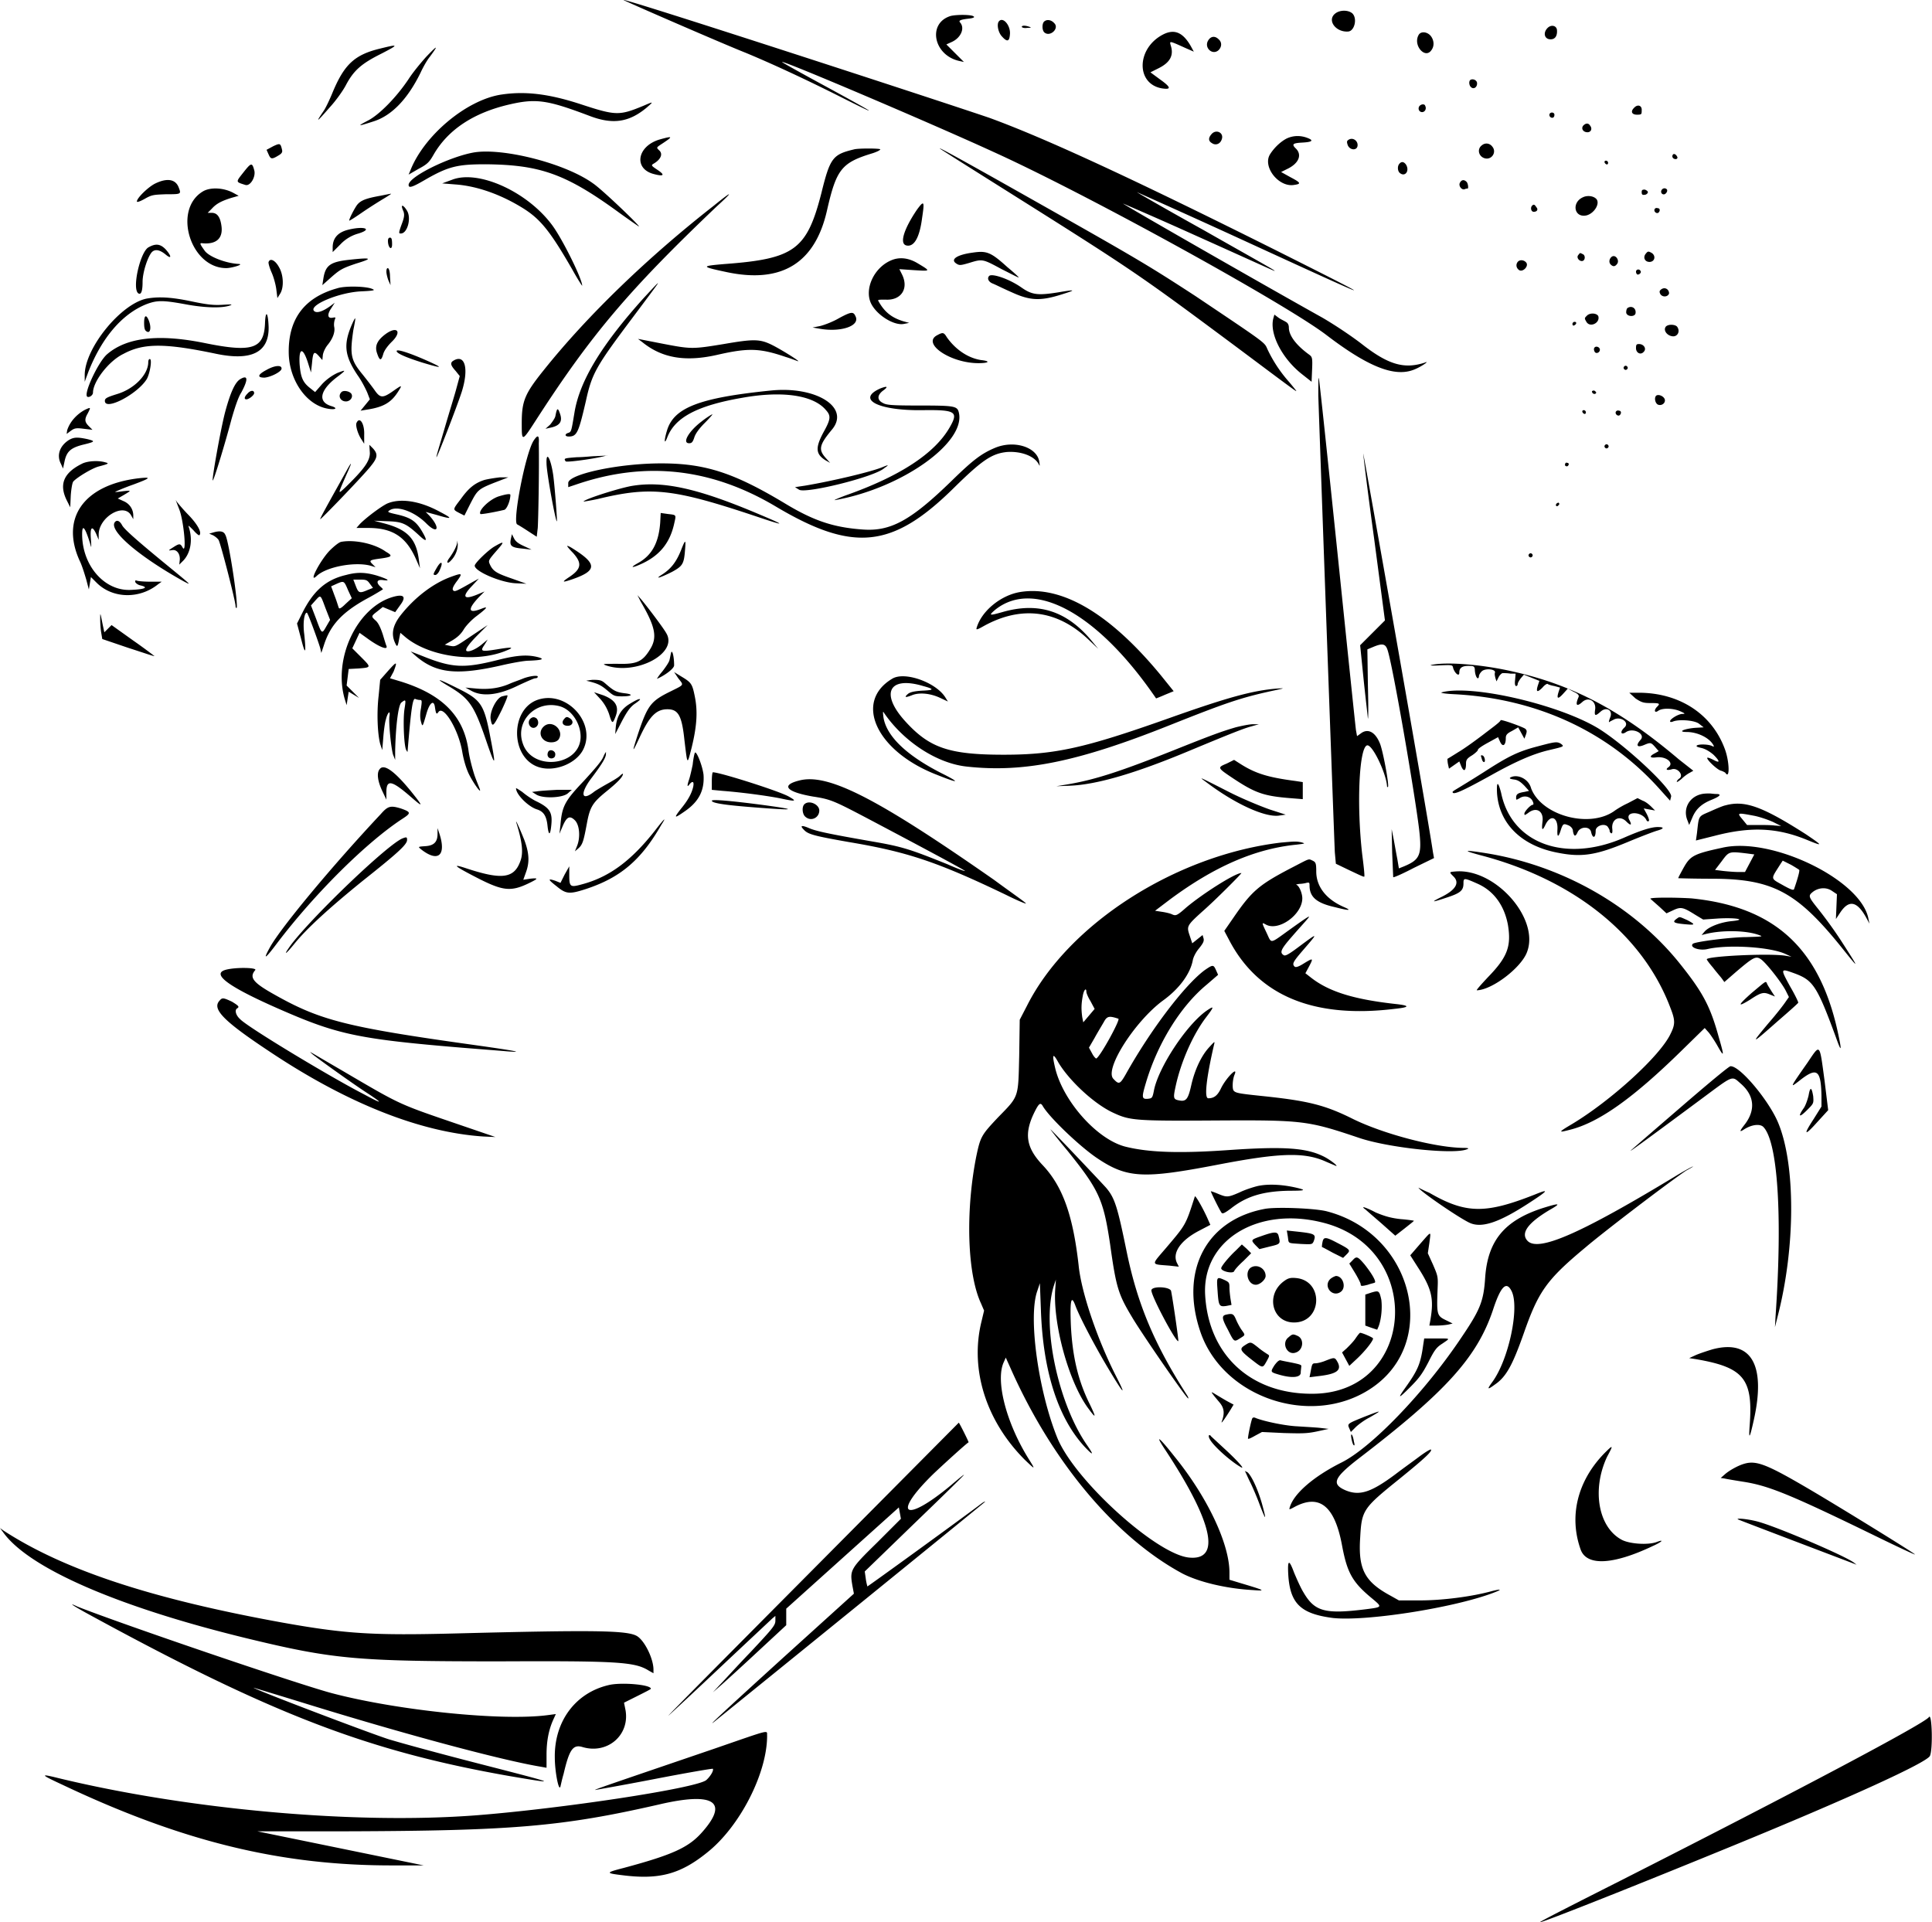 <svg xmlns="http://www.w3.org/2000/svg" viewBox="0 0 374 372.1"><path d="M120.7 0c.2.2 19.3 8.5 23.6 10.2 4.6 1.9 11.4 5 19.1 8.9 2.6 1.3 4.8 2.4 4.8 2.3s-3.8-2.2-8.4-4.7c-4.6-2.5-8.4-4.6-8.4-4.7 0-.4 28.7 11.8 40.9 17.4 17.9 8.1 56.2 29.2 64.4 35.4 8.1 6.2 13.2 8.2 16.9 6.8 1.4-.5 3.4-1.9 2.2-1.4-4 1.3-7.1.4-12.3-3.7-2.1-1.6-5.1-3.6-7.5-5-11.3-6.3-38.7-22-38.6-22.1 0 0 6.1 2.6 13.4 5.9 16.7 7.5 16.3 7.4 15.8 7-.2-.2-6.3-3.6-13.5-7.7-7.2-4-13.1-7.4-13-7.4 0 0 9 4 19.9 9 28.1 12.9 28.2 12.9 7.1 2.3-28.2-14.1-44.9-21.8-55.6-25.7-11.8-4-71.4-23.4-70.8-22.8m137.8 2.6c-1.7 1.3.1 3.7 2.5 3.5 1.2-.1 1.8-2.5.8-3.5-.8-.7-2.4-.7-3.3 0m-74.5.5c-4.5 1.4-3.3 7.6 1.7 8.7l.9.2-1.7-1.7-1.7-1.7 1.1-.5c1.7-.8 2.5-2.6 1.6-3.7-.4-.4-.1-.6 1.7-.8.9-.1 1.1-.3.9-.4-.3-.4-3.4-.4-4.5-.1m9.4 1c-.5.5-.2 2.2.6 3 1 1.1 1.4.9 1.5-.4.2-1.7-1.3-3.5-2.1-2.6m8.7.1c-.4.4-.4 1.7.1 2.1 1.1.9 2.9-.8 1.9-1.8-.6-.7-1.5-.8-2-.3m-4.3 1c0 .1.4.3 1 .2.8 0 .9-.1.5-.2-.8-.3-1.5-.3-1.5 0m101.7.3c-.8.9-.5 2 .5 2.1 1 .1 1.5-.6 1.4-1.8-.1-.9-1.2-1.1-1.9-.3m-74.2 1.1c-5.3 2.6-5.5 9.6-.4 10.5 1.9.3 1.8-.2-.3-1.7l-1.9-1.4 1.6-.8c2.2-1.1 3-2.5 2.3-4.5-.2-.8-.2-.8 2.9.6l1.6.7-.6-1.1c-1.5-2.6-3.1-3.3-5.2-2.3m49.3.2c-1.1 2 1.3 4.7 2.5 2.9.6-.8.5-1.9-.1-2.7-.7-.9-2-1-2.4-.2m-40.7 1c-.9 1.4.8 3 2 1.9.6-.6.7-1.5 0-2.1-.7-.7-1.5-.6-2 .2M73.6 9.4c-5 1.2-7 3.1-9.3 8.7-.5 1.2-1.2 2.7-1.6 3.3-1.7 2.5-1.5 2.4 1.2-.7 1.2-1.3 2.6-3.3 3.1-4.3 1.5-2.8 3-4.1 6.8-6 3.5-1.8 3.4-1.9-.2-1m8.9 1.6c-.9 1-2.5 2.9-3.4 4.3-2.4 3.6-5.7 6.9-7.8 8-2.3 1.2-2.1 1.2 1 .2 3.5-1.1 6.6-4.3 9.1-9.4.5-1.1 1.3-2.5 1.8-3.1 1.7-2.3 1.6-2.4-.7 0m202.1 4.5c-.3.3-.2 1.1.2 1.4.6.5 1.3-.2 1.1-1-.2-.5-.9-.7-1.3-.4M97.1 18.3c-6.8 1-15.1 8-17.7 14.8l-.3.7 1.9-1.1c1.7-.9 2.1-1.3 2.9-2.7 2.8-4.9 7.8-8.2 14.8-9.8 5.2-1.2 7.4-.8 15.6 2.3 4.3 1.6 7.4 1.2 10.8-1.6 1.5-1.3 1.5-1.3-.6-.4-4.6 1.9-5.3 1.9-12-.3-6.1-2-10.7-2.6-15.4-1.9m177.7 2.2c-.4.5-.1 1.2.5 1.2.5 0 .9-.6.6-1.2-.1-.4-.7-.4-1.1 0m41.5.4c-.7.7-.4 1.3.6 1.3.9 0 .9-.1.9-.8.1-1-.8-1.3-1.5-.5M300 22c-.2.4.1.8.5.8.2 0 .4-.2.4-.5.1-.5-.6-.7-.9-.3m6.5 2.3c-.5.6 0 1.3.8 1.3.7 0 1-.7.5-1.3-.3-.5-.8-.5-1.3 0m-72 1.7c-.6.7-.6 1.3.1 1.7.7.5 1.6.2 1.9-.7.5-1.3-1.1-2.1-2-1m14.6.8c-1 .5-2.3 1.6-3.2 3-1.6 2.4 1.6 6.5 4.6 6 1.4-.2 1.4-.4-.7-1.5l-1.8-1 1.2-.6c2.3-1.1 2.9-2.8 1.6-4-.8-.8-.5-1 1.3-1.1 1.9-.1 2.3-.4 1-.9-1.3-.5-2.7-.5-4 .1m-121.4.2c-4.4 1.3-5.1 5.7-1.1 6.7 1.9.5 2.2.2.7-.8-1.2-.8-1.3-.9-.8-1.2 1.4-.8 1.9-1.9 1.1-2.6-.6-.6-.6-.5.9-1.5 1.8-1.2 1.7-1.3-.8-.6m133.3.1c-.3.2-.3.4-.1 1 .4 1 1.8 1.1 1.9.1.1-1-1-1.7-1.8-1.1M52.9 28.3l-1.3.7.4.9c.4.9.6 1 1.9.2.7-.4.8-.7.7-1.1-.3-1.3-.4-1.3-1.7-.7m234-.2c-1 .7-.7 2.1.4 2.5 1.4.5 2.5-1.1 1.6-2.2-.5-.7-1.4-.8-2-.3m-121.5.8c-4.2 1-4.7 1.6-6.4 8.5-2.8 10.9-5.2 12.7-18.6 13.7-4.8.4-4.8.5.4 1.6 10.6 2.2 17-1.8 19.3-12 1.8-7.9 2.8-9.2 8.7-11 1-.3 1.7-.7 1.6-.8-.2-.2-4.2-.2-5 0m16.6-.1c.1.1 5.8 3.7 12.8 8.1 24.8 15.6 25.5 16.1 44.2 30 6.3 4.7 11.6 8.7 11.9 8.8.2.1-.4-.6-1.3-1.7a26.5 26.5 0 0 1-4.2-6.3c-.7-1.5.3-.8-14-10.4-10-6.5-11.4-7.3-38-22.3-9.8-5.5-11.9-6.6-11.4-6.2m-90.2.7c-4.7.8-12.7 4.7-12.7 6.3 0 .7.8.4 3.2-1 4.5-2.6 6.3-3 11.7-3 10.5.1 15.5 1.8 25.9 9.4 1.8 1.3 3.4 2.4 3.7 2.6 1 .6-7-7.1-8.8-8.3-5.4-3.9-17.4-6.9-23-6m232 .5c-.2.4.1.8.6.8.2 0 .4-.2.3-.4-.2-.5-.7-.8-.9-.4m-13.2 1.4c.2.5.7.6.7.1 0-.2-.2-.4-.4-.4s-.3.1-.3.3m-39.7.3c-.4.4-.4 1.4.1 1.8 1 .8 1.9-.4 1.2-1.6-.4-.6-.9-.7-1.3-.2M47.1 33.4c-1.5 1.9-1.5 1.8.4 2.4 1 .3 2.1-1.7 1.7-2.9-.4-1.5-.6-1.4-2.1.5m40.4 1.4l-1.9.7 2.5.2c4.3.3 9 2 13.3 4.7 3.3 2.1 5.2 4.5 9.4 11.8 1 1.8 1.9 3.2 1.9 3.1 0-1.3-3.8-9-5.8-11.7-4.8-6.5-14.3-10.8-19.4-8.8m-57.4.7c-1.3.6-3.6 2.8-3.6 3.5 0 .2.6 0 1.5-.5 1.4-.8 1.7-.8 4.1-.9 3 0 3 0 2.5-1.3-.6-1.6-2.2-1.9-4.5-.8m252.5-.1c-.3.6.4 1.5 1 1.2.2-.1.4-.1.5-.1.2 0 .1-1-.2-1.3-.5-.5-1-.4-1.3.2M39.2 37.1c-5.8 3.6-2.3 14.8 4.6 14.8 1 0 3.4-.7 2.5-.8-2.5-.1-5.9-1.4-6.7-2.6-1-1.4-1-1.5-.3-1.4 2.5.2 3.8-.9 3.6-3.1-.2-1.9-.8-2.8-1.9-2.8h-.8l.8-.8c.9-1 1.9-1.5 3.8-2.1l1.4-.4-1.1-.6c-1.9-1-4.5-1.1-5.9-.2m282.4-.2c-.2.6.5 1 .9.5.2-.2.3-.5.2-.7-.3-.4-.9-.3-1.1.2m-3.8.3c0 .4.1.6.6.5.3 0 .6-.3.6-.5s-.3-.4-.6-.5c-.5 0-.6.1-.6.5m-244.2.7c-2.8.5-3.8.9-4.5 1.8-.5.7-1.5 2.6-1.5 3 0 .1 1.1-.6 2.4-1.5 1.3-.9 3.2-2.1 4.2-2.7 1-.6 1.6-1 1.5-1-.1 0-1.1.2-2.1.4m64.6 1.9c-12.8 10-24.5 21.3-32.9 31.8-3.7 4.6-4.3 6-4.3 10.3 0 3.7 0 3.7 2.9-.8 10.6-16.4 17.9-25 34.8-41.1 3.4-3.1 3.2-3.2-.5-.2m168.2-1.6c-2.2 1-1.7 4 .7 3.5 1.6-.4 2.8-2.5 1.8-3.3-.6-.5-1.7-.6-2.5-.2m-128.9 2.4c-2.5 3.7-3.4 6.5-2.1 6.9 1.5.4 2.6-1.4 3.1-5.3.5-3.3.4-3.5-1-1.6m119.1-.8c-.4.4-.2 1.2.3 1.2.7 0 .9-.5.5-.9-.3-.5-.5-.6-.8-.3M77.8 40c0 .1.1.5.3.9.2.6.2 1.1-.3 2.4-.7 1.9-.6 1.9-.2 1.9 1.2 0 2-2.7 1.3-4.2-.4-.8-1.1-1.5-1.1-1m242.5.5c-.2.4.3.9.7.7.4-.3.4-.9-.1-.9-.3-.1-.5 0-.6.2m-253 4c-1.9.5-2.9 1.6-2.9 3.4v.9l1.5-1.5a7.5 7.5 0 0 1 3.5-2.1c2.9-.9 1-1.5-2.1-.7m7.8 2.1c0 1.4.8 2 .8.7 0-1-.1-1.3-.4-1.3-.3 0-.4.3-.4.6m-46.4 1.3c-1.6 1-3.2 8.1-1.9 8.9.5.3.8-.4.8-2.2 0-1.9 1-4.9 1.8-5.8.6-.6 1.5-.5 2.7.5 1.2 1 1.1.2-.1-1.1-1-1-1.9-1.1-3.3-.3m159.6 1c-3 .4-4.4 1.3-3.2 2.1.6.4.8.4 2.5-.1 2.6-.8 2.6-.8 6.3 1.2 1.8.9 3.3 1.7 3.3 1.6s-1-1-2.2-2c-3.2-2.9-4-3.2-6.7-2.8m130.3.2c-.6.7-.2 1.6.7 1.6 1 0 1.3-1.1.5-1.7-.7-.4-.8-.4-1.2.1m-13.1.3c-.4.5.3 1.3.9 1.1.5-.2.5-1.1 0-1.3-.6-.3-.5-.3-.9.2m6.5.3c-.5.4-.6 1.1-.2 1.5.5.5.9.4 1.3-.2.4-.7-.4-1.8-1.1-1.3m-244.5.6c-3.6.4-4.5 1.1-4.9 3.6l-.2 1.3 1.8-1.6c1.6-1.4 2.1-1.7 4.8-2.6 3.3-1 3-1.2-1.5-.7m105 .1c-3.3 1.4-5.2 5.5-3.9 8.3 1.1 2.3 4.5 4.4 6.4 4l1-.2-1.1-.3c-2.3-.7-3.7-1.8-4.9-4-.1-.2.4-.2 1.4-.2 3 .2 4.6-2.1 3.2-4.9l-.5-1 2.9.2c3.2.2 3.2.2.7-1.3-1.8-1.1-3.6-1.3-5.2-.6M52 50.7c-.1.2.2 1.2.6 2.1.4.9.8 2.4.9 3.3l.2 1.6.5-.8c.8-1.2.7-3.7-.2-5.2-.7-1.3-1.7-1.8-2-1m241.8 0c-.4.5-.3 1.2.3 1.6.7.4 1.8-.7 1.4-1.4-.4-.6-1.3-.7-1.7-.2m-219 1.9c0 .4.2 1.2.4 1.7l.4.9-.1-1.6c0-1-.2-1.6-.4-1.7-.2 0-.3.2-.3.7m241.9 0c0 .2.1.4.2.5.3.2.9-.3.7-.6-.2-.5-.9-.4-.9.1m-125.2.8c-.5.5-.1 1.2.7 1.5.5.2 2.1 1 3.7 1.7 3.5 1.6 5.5 1.7 9.6.4 2.9-.9 2.8-1-.7-.4-3.8.6-5 .5-7-.9-2.4-1.7-5.7-2.8-6.3-2.3m-66.9 4.3c-8.1 9-12.4 16-13.4 22.2-.6 3.6-.6 3.7-1.2 3.9-.7.2-.7.7.1.7 1.6 0 1.9-.8 3.3-6.8 1.2-5.5 2-6.8 9.2-16.4 5.9-7.9 6-7.9 2-3.6m-59.3-1.9c-6.5 1.8-9.6 6.1-9.4 12.8.2 5.2 3.5 9.8 7.5 10.5 1.6.3 2.1-.1.7-.5-2.6-.8-2.2-3 1-5.5 2-1.5 2-1.6.2-.9a10 10 0 0 0-2.9 2.1L61 75.9l-1-.8c-1.4-1.1-1.8-2.1-2-4.6-.2-3.4.7-3.3 1.7 0l.5 1.6.2-1.8c.2-2.2.4-2.4 1.3-1.4l.7.8.1-1c.1-.6.5-1.4.9-1.9 1-1.2 1.5-2.5 1.3-3.5-.1-.5 0-1.1.1-1.4.2-.5.2-.5-.4-.4-1 .2-1.1-.6-.3-1.8l.7-1.1-.8.6c-1.5 1.1-2.7 1.5-3.2 1-1.1-1.1 4.8-3.6 9.1-3.8 2.2-.1 2.8-.2 2.3-.4-1-.6-5.4-.7-6.9-.2m256.3.2c-.4.3-.4.5-.2.9.4.7 1.5.6 1.7-.1 0-.8-.8-1.3-1.5-.8M28.4 57.8c-5 1-12 9.6-12 14.8v1.3l.7-1.9c2.6-6.6 6.5-11.2 11.2-13.1 2.1-.8 3.2-.8 7.6 0 3.7.7 7.2.8 8.7.2.5-.2.1-.2-1.5-.1-1.7.1-2.9 0-6.2-.7-3.9-.8-6.2-.9-8.5-.5m286.7 1.8c-.2.1-.3.5-.3.9.1.8 1.6.9 1.8.2.2-1-.7-1.6-1.5-1.1m-263.8 3c-.2 4.9-2.4 5.7-11.7 3.8-8.9-1.8-15.1-1.1-18.9 2.2-1.7 1.5-4.6 7.7-3.8 8.2.4.2 1.1-.3 1.1-.8 0-2.1 3-6.1 5.9-7.5 3.9-2.1 8-2.1 18 0 6.8 1.4 10.2-.3 10.1-5.2-.1-2.9-.6-3.4-.7-.7m111.1-1c-1.2.7-2.8 1.3-3.6 1.5l-1.5.3 1.2.2c4.2.8 8.1-.5 7.1-2.4-.4-.9-.8-.9-3.2.4m144.8-.5c-.5.5-.5.5-.1 1.2.7 1.2 2.7.2 2.3-1.1-.3-.6-1.6-.7-2.2-.1m-60.7.5c-.8 3 1.7 7.8 5.5 10.8l1.9 1.5.1-2.4c.1-2.2 0-2.4-.5-2.8-2.5-1.8-4-3.7-4-5.3 0-.5-.2-.9-.6-1.1-.3-.2-1-.5-1.4-.8l-.8-.6-.2.7m-218.6.9c0 .9.1 1.4.4 1.6.9.7 1.1-1 .3-2.5-.4-.7-.7-.4-.7.9m40.5-.3c-2 4.3-1.8 6.5.8 10.4.8 1.1 1.6 2.7 1.9 3.4l.5 1.3-.9 1.1-.9 1.1 1.2-.2c3.3-.5 4.8-1.4 6.2-3.7.7-1.1.6-1.1-1.1.1-2 1.4-2.5 1.4-3.6-.2-.5-.7-1.5-2-2.3-3-2.3-2.8-2.5-3.8-1.8-8.6.5-2.5.5-2.7 0-1.7m236 .5c0 .2.1.4.3.3.5-.2.6-.7.1-.7-.2 0-.4.2-.4.4m18.1.5c-.6.7.2 1.8 1.3 1.9.9.1 1.5-.9.9-1.8-.3-.5-1.7-.6-2.2-.1M74.6 64.7C73 65.9 72.5 67 73 68.4c.5 1.5.8 1.5 1.2.1.2-.7.9-1.6 1.6-2.3 2.1-2 1.1-3.2-1.2-1.5m106.8.2c-3 1.6 2.6 5.4 8 5.4 2.1 0 2.4-.4.5-.6-2.5-.4-4.9-2-6.6-4.4-.6-1-.8-1-1.9-.4m-57.1 1.3c3.8 3.1 8.3 3.9 14.5 2.5 6.1-1.4 8.3-1.3 13.3.4 1 .3 2 .7 2.3.8.9.3-3.1-2.2-4.9-3.1-2.4-1.2-3.6-1.2-9.4-.2-6.1 1-6.3 1-12-.1l-4.6-.9.8.6m192.4 1.2c0 .9.9 1.4 1.5.7.6-.6 0-1.5-.9-1.5-.5 0-.6.1-.6.8m-8.1 0c-.1.2 0 .5.1.7.3.5 1.1.1 1-.5-.1-.5-.9-.7-1.1-.2m-231.8.5c-.2.4 1.5 1.2 5 2.3 4 1.2 4.2 1.1.6-.5-3.2-1.4-5.4-2.1-5.6-1.8m-48.1 2.2c0 2.4-2.7 5.2-6.1 6.2-1.9.6-2.3.8-2.3 1.3 0 2 6.3-1.3 8.1-4.2.6-1 1.1-3.9.6-3.9-.2 0-.3.3-.3.6m59.1-.3c-.7.4-.6.9.4 2l.8 1-.6 2.2c-.3 1.2-1.4 4.7-2.3 7.8-.9 3.1-1.7 5.6-1.6 5.7.1.1 3.9-9.6 4.9-12.7 1.4-4.5.6-7.3-1.6-6m-36.2 1.8c-1.7.9-1.9 1.5-.4 1.5 1.2-.1 3.2-1.1 3.3-1.7.1-.8-1.3-.7-2.9.2m262.7-.4c0 .2.2.4.4.4s.4-.2.4-.4-.2-.4-.4-.4-.4.2-.4.4M46.5 73.4c-1 .6-1.9 2.6-2.9 6.3-.9 3.4-2.7 13.6-2.4 13.3.3-.3 2.5-7.6 3.6-11.8.6-2.1 1.3-4.3 1.9-5.2 1.4-2.6 1.3-3.5-.2-2.6m208.7 3.2c.7 20.3 3.1 86.6 3.2 88.4l.2 2.2 2.7 1.3c1.5.7 2.7 1.3 2.8 1.2.1-.1-.1-2-.4-4.3-1.1-9.6-.6-20.5.9-21.1 1-.4 3.7 5.3 3.9 7.8 0 .3.1.3.2.2.2-.5-.9-6.5-1.5-8.2-.9-2.4-2.4-3.2-3.8-2.1l-.7.5-.2-1.1c-.1-.6-1.7-16.1-3.6-34.5-1.9-18.3-3.5-33.5-3.6-33.7-.1-.2-.1 1.3-.1 3.4m-84.8-1.4c-4.7 2.1-.4 4.3 8.1 4.2 6.6-.1 7.1.3 5.3 3.4-2.9 5-9.6 9.4-20.1 13.1-1.6.6-2.5 1-2 .9 12.9-2.3 25.4-11.2 23.9-17-.3-1.2-.9-1.3-7.6-1.3-5.5 0-6.4-.1-7.1-.5-1.2-.6-1.1-1.6.2-2.5.9-.7.6-.8-.7-.3m-21.2.4c-13.8 1.4-18.8 3.3-20.1 7.8-.6 2-.5 2.8.1 1.2 1.5-3.8 5.8-6.1 14.5-7.6 7.8-1.4 13.8-.5 16.2 2.4 1 1.1.9 1.8-.5 4.3-1.6 3-1.5 4.2.4 5.4l.9.5-.9-1c-1.4-1.6-1.2-2.5 1.3-5.5 3.5-4.3-3.2-8.4-11.9-7.5m-101.3.6c-.6.6-.7 1.1-.2 1.1.5 0 1.5-.8 1.5-1.2 0-.6-.7-.6-1.3.1m18.2-.3c-.8.8-.1 1.9 1 1.8.8-.1 1.3-.9.9-1.5-.4-.5-1.5-.7-1.9-.3m242.1 0c.1.4.7.5.8.1 0-.1-.2-.3-.4-.4-.3 0-.5.1-.4.3m12.4.7c-.4.4-.2 1.4.3 1.7.6.3 1.4-.1 1.4-.8 0-.7-1.2-1.3-1.7-.9M16.5 79.3c-1.7.9-3 2.4-3.5 4l-.1.7.8-.6c.7-.5 1-.6 2.5-.4l1.7.2-.7-.7c-.8-.8-.9-1.3-.2-2.5.6-1.2.6-1.2-.5-.7m91.3.1c-.1.2-.2.7-.3 1.2-.1.4-.6 1.1-1 1.6l-.9.8.9-.2c2-.4 2.5-1.3 1.8-3-.2-.6-.4-.7-.5-.4m198.5.3c.2.5.7.6.7.1 0-.2-.2-.4-.4-.4s-.3.1-.3.3m6.5 0c-.2.4.3.9.7.7.4-.3.4-.9-.1-.9-.2-.1-.5 0-.6.2m-177 1.9c-2.5 1.9-3.8 4.2-2.4 4.2.5 0 .7-.2 1-1.1.2-.7.9-1.7 2-2.8.9-.9 1.6-1.7 1.5-1.7s-1.1.6-2.1 1.4m-66.8.3c-.2.5.3 2.2 1 3.2l.5.8v-1.7c.1-2.2-.9-3.7-1.5-2.3m34.3 3.4c-1.6 2.5-4.1 15.6-3.2 16.2.2.1 1.2.7 2.1 1.3l1.7 1.1.2-1.7c.1-1.4.3-11 .2-16.4.1-1.6-.2-1.7-1-.5m-90-.1c-1.7 1.1-2.4 2.9-1.5 4.6l.4.9.3-1.4c.4-1.9 1.2-2.6 3.5-3.2 2.5-.6 2.5-.7.9-1.1-1.9-.4-2.6-.4-3.6.2m179.3 1.5c-2.6 1.1-4.2 2.3-8.3 6.3-8 7.8-11.9 9.9-17.3 9.5-5.5-.4-9.3-1.6-14.8-4.9-10.1-6.1-15.7-7.9-24.2-7.9-8.3 0-18 2.1-18 3.8v.8l1.5-.5c13.4-4.6 26.1-3.2 38.6 4.2 15.1 9 22.7 8.2 34.7-3.7 5.3-5.2 7.2-6.5 10.1-6.8 2.8-.2 5.4.8 6.2 2.4.2.4.2.3.1-.4-.3-2.9-4.8-4.4-8.6-2.8m118-.3c0 .2.2.4.4.4s.4-.2.4-.4-.2-.4-.4-.4-.4.2-.4.4m-239 1.3c0 1.6-1.2 3.2-4.8 6.7-1.5 1.4-1.4 1.3.3-2.6 1.1-2.4 1.1-2.7 0-.7-3.8 6.8-5.2 9.3-5.1 9.4.1.1 8.5-8.6 9.8-10.3 1.3-1.6 1.4-2.3.4-3.4l-.7-.7.1 1.6m192.3.1c0 .3.9 7.7 2.1 16.4l2.1 15.9-2.4 2.4-2.4 2.4.7 6.9c.4 3.8.8 7.1.8 7.3.1.2.1-2.7 0-6.5l-.1-6.9 1.2-.5c1.7-.7 2.3-.6 2.7.6 1 2.9 5.2 27.3 6.1 34.6.6 5.1.2 6-2.9 7.3l-1 .4-.3-1.8c-.2-1-.5-2.7-.7-3.8l-.4-2 .1 4.6.2 4.7c.1.1 1.9-.7 4-1.8l3.9-1.9-.2-1.1c-1.4-9.4-13.5-77.6-13.5-77.2m-148.7.5c-.6 0-2.2.2-3.5.2-2.5.2-2.6.2-2.2.8.2.3 7.6-.8 8-1.2.1.1-.2.1-2.3.2m-9.4 1.4c0 1.8 1.8 11.5 2 11.2.1-.1-.4-6.6-.7-8.9-.5-3.4-1.4-4.8-1.3-2.3m-90 .1c-3.6 1.8-4.4 4.1-2.8 7.2l.6 1.2.1-2.3c.1-1.3.3-2.5.5-2.7.7-.8 3.7-2.6 4.9-2.9 1.9-.5 2.1-.6 1.3-.8-1.3-.4-3.5-.3-4.6.3m287.2 0c-.2.3.2.6.5.4.3-.3.2-.6-.1-.6-.2-.1-.4 0-.4.2m-132.1.6c-2.1.9-9.7 2.7-15 3.6l-2 .3.8.5c1.3.8 14.7-2.5 16.5-4.2.9-.6.9-.7-.3-.2M26.7 92.6c-10.5 1.3-15 7.7-11.3 15.9.5 1 1 2.7 1.3 3.7l.5 1.9.2-1.2.2-1.2 1.1 1.1c3.1 3.1 8.3 3.2 11.9.3l.7-.5h-2.2c-1.2 0-2.4-.1-2.6-.2-.3-.1-.4 0-.3.3.1.2.5.5.9.6 1.8.4 1 .8-2 .9-5 .1-9.2-4.8-9.2-10.8 0-2.1.6-1.3 1.6 2 .2.8.2.6.1-1-.2-2.3.2-2.8 1-1.1l.5 1.2v-1c0-3.4 4.9-6.3 6.3-3.7l.4.7v-.7c0-1.2-.7-2.3-1.9-2.8l-1.1-.5 1.2-.7c1.5-.9 1.5-.9-.3-.7-.7.1-1.4.2-1.4.1 0 0 1.5-.7 3.5-1.4 3.5-1.3 3.6-1.5.9-1.2m67.1.3c-1.9.6-3.1 1.6-4.6 3.7-1.6 2.1-1.6 2-.3 2.7l1 .5 1.1-2.2c1.4-2.7 1.5-2.9 4.8-4.2l2.6-1h-1.6c-.9.1-2.2.3-3 .5m28.3 1.2c-3 .6-9.4 2.7-9.1 3 0 0 1.3-.2 2.7-.5 10.3-2.5 14.6-2 30.5 3.3 5.9 2 6.1 1.9 1.1-.2-12.2-5.2-19-6.7-25.2-5.6m-25.6 2c-1.8.6-4 2.8-3.5 3.4.1.1 2.5-.3 4.6-.8.5-.1 1.2-1.8 1.2-2.9 0-.3-1-.1-2.3.3m-61.8 2.5c.9 2.3 1.5 9.1.6 7.3-.4-.7-.6-.7-1.7 0s-1.1.7-.3.6c.9-.2 1.6.7 1.5 1.9l-.1.9.6-.6c1.6-1.5 2.1-4.2 1.2-6.8-.1-.3.3.1.9.7.6.7 1.1 1.1 1.2 1 .5-.5-.3-2-2-3.8-1-1-2-2.2-2.4-2.7-.3-.6-.2-.3.5 1.5m40.2-1.1c-1.2.6-3.9 2.6-5.2 3.9l-.7.8h2.3c4.8 0 7.4 1.8 9.3 6.2l.7 1.6-.2-1.5c-.5-4.2-2.2-6-6.8-7.2l-1.9-.5 2.6.1c2.9.1 3.6.4 6.2 2.8 1.5 1.4 1.6 1 .4-1-1.1-1.8-2.1-2.5-4.7-3.1-1.8-.4-2-.5-1.5-.8 1.4-1 4.8.2 7.1 2.5s2.8.9.6-1.5l-.7-.7 2.2.6c3 .9 3.1.7.6-.6-4-2.2-7.8-2.7-10.3-1.6m226.4 0c-.3.4.1.7.4.3.2-.2.2-.3 0-.5-.1 0-.3.1-.4.2m-173.5 3.7c-.3 3.9-1.6 6.3-4.3 7.8-1.8 1-1.1 1 1 0 3.3-1.6 5.2-4 6-7.6.4-1.8.5-1.7-1.2-1.9l-1.4-.2-.1 1.9M22.3 101c-1.5 1.5 4.4 6.6 13.2 11.5 1.7.9 1.7.9-3.3-3.2-6.1-5-8.3-7-8.6-7.7-.4-.7-.9-1-1.3-.6m18.9 2.1l-.7.2.7.3c.4.2.9.6 1.1.9.4.6 3.3 11.9 3.3 12.8 0 .3.1.4.2.4.4-.4-1.5-13.2-2.2-14.2-.3-.7-1.1-.8-2.4-.4m57.7 1.2c-.3 1.4.1 1.7 2.3 1.9l1.7.2-1.5-.7c-1.1-.5-1.6-.9-1.9-1.5l-.4-.8-.2.9m-10.4.6c0 .7-.7 2-1.5 3.1-.7.9-.4 1.3.3.5.9-.9 1.4-2.3 1.3-3.3-.1-.6-.1-.7-.1-.3m-22.5 0c-.4.1-1.3.8-2.2 1.7-1.9 2-4.2 6.5-2.5 4.9 1.9-1.8 7.4-2.8 10.4-2l1 .3-.6-.6c-.7-.7-.6-.8 1.7-1.1 2.1-.3 2.3-.5.9-1.3-2.2-1.6-6.2-2.4-8.7-1.9m65.8 1.7c-.9 2.2-1.9 3.5-3.6 4.6-1.6 1-.5.7 1.9-.5 2-1.1 2.3-1.5 2.5-4.1.2-2.3.1-2.3-.8 0m-36.1-.8c-1.2.7-3.8 3.2-3.8 3.7 0 1.1 4.9 3.2 7.8 3.4l2.2.1-2.8-1c-2.9-1-3.6-1.4-4.2-2.6-.4-.9-.5-.8 1.5-3.1 1.3-1.5 1.2-1.6-.7-.5m14.1-.1c0 .1.5.7 1.1 1.3 1.8 2 1.7 3.1-.7 4.7-1.5 1-1.4 1.1.4.5 5-1.7 5.1-3 .3-6-.6-.4-1.1-.6-1.1-.5m186.1 1.8c0 .2.2.4.4.4s.4-.2.4-.4-.2-.4-.4-.4-.4.2-.4.4M84.5 110c-.7 1.2-.7 1.3-.2 1.3.2 0 .6-.4.8-.9.8-1.7.3-2-.6-.4M67 111.3c-3.9.9-6.4 3.1-8.6 7.6l-.9 1.8.8 3c.8 3.2 1 2.9.6-.9-.3-2.2 0-4.2.5-4.2.2 0 2.3 5.8 2.6 6.9l.2.9.5-1.5c1.2-3.8 3.4-6.3 8.3-9 1.7-.9 3.1-1.8 3.1-1.8.1 0-.1-.2-.3-.4-1.1-.9-.9-1.6.4-1.4 1.5.2.9-.2-1.3-.9-2.1-.6-3.7-.7-5.9-.1m20.2.4c-3.5 1.3-7.1 4.1-9.8 7.6-1.4 1.9-1.7 3.5-.9 5.2.4.9.5.7.8-1l.2-1 .6.5c4.5 4.1 13.9 5.5 20 2.9 1.5-.6 1.1-.7-1.9-.2-3.1.5-3.3.4-2.4-.9l.6-1-1.2 1c-1.1.9-2.5 1.5-2.9 1.2-.3-.3.5-1.4 2.3-3.2l1.8-1.8-3 2c-3.4 2.3-3.2 2.2-4.4 2l-.9-.2 1.4-.8c1-.6 1.7-1.2 2.3-2.2.5-.8 1.6-1.9 2.4-2.5 2.1-1.6 2.4-2 1.1-1.5-2.7 1.1-2.9.2-.5-2.3l1-1-1.2.5c-2.8 1.2-3.3.6-1.3-1.5l1.4-1.5-1.1.6c-2.8 1.6-3.4 1.9-3.7 1.8-.5-.2-.3-.8.7-2.1 1-1.4.8-1.4-1.4-.6M71.6 113l.6.8-1 .4c-1.6.7-1.8.6-2.3-.7l-.5-1.3h1.3c1.2 0 1.4.1 1.9.8m-4.2 1.3l.7 1.5-1.2 1.1c-.8.8-1.2 1-1.3.8-.1-.2-.4-1.3-.8-2.3l-.7-1.9 1.1-.5c1.4-.6 1.4-.6 2.2 1.3m130.1.3c-3.7.6-7.4 3.6-8.4 6.8-.2.6-.1.6 1.5-.3 7.2-3.9 14.1-3 20.1 2.7l1.9 1.8-1.4-1.7c-4.8-5.7-10.3-7.4-17.2-5.4-2.5.7-2.7.7-1.3-.5 7.6-6 19.9.8 31.1 17.2 0 0 .8-.3 1.7-.7l1.7-.7-2.5-3.1c-9.8-11.9-19.1-17.4-27.2-16.1M63 117.7l.9 2.3-.7 1.2c-.9 1.6-.9 1.6-2-1.4l-1-2.6.8-.9c1.1-1.2 1-1.3 2 1.4m12.9-2.1c-6.8 2.1-11.4 11.8-9.2 19.6l.4 1.3.2-1.3.2-1.3 1 .6 1 .6-1.2-1.2-1.2-1.2.2-1.6.2-1.6 1.9-.1c2.5-.2 2.5-.2.5-2.2l-1.7-1.7.7-1.5.7-1.5 1.4 1c2.3 1.7 4.2 2.5 3.8 1.5-.1-.2-.4-1.2-.7-2.2-.4-1.2-.8-2.1-1.3-2.6-1-.9-1-.9.3-1.9l1-.8 1.2.5 1.2.5 1-1.4c1.2-1.6.7-2.2-1.6-1.5m48.1.8c2.8 4.8 3.3 6.9 1.9 9.2-1.5 2.5-2.6 3-6.3 2.9-2.8 0-3.1 0-2.3.3 5.8 2 14-2.3 11.7-6.2-.6-1.1-3.8-5.3-4.9-6.6l-.7-.8.6 1.2m-104.6 3.5c0 .8.1 2 .2 2.6l.2 1.2 5 1.7c2.8.9 5.1 1.7 5.1 1.6 0 0-1.8-1.4-4.1-3l-4.2-3-.7.7-.7.7-.3-1.4c-.5-2.5-.5-2.6-.5-1.1m110.5 6.5c-.1.4-.2 1-.3 1.4-.1.4-.7 1.3-1.4 2.2-.7.8-1.1 1.5-1 1.4 1.6-.7 3.3-2 3.3-2.6 0-1.8-.4-3.2-.6-2.4m-49.5.5c4 3.5 8.1 3.9 17.1 1.8 1.8-.4 4-.8 4.8-.8 2.6-.1 3.3-.3 1.8-.7-2-.5-4-.4-7.9.6-6.4 1.6-8.7 1.5-14.4-.8l-2.3-.9.9.8m-5.3 3l-1.5 1.7-.3 3.1c-.4 3.4-.2 7.4.3 9.3l.4 1.2.2-2.4c.1-1.3.3-2.9.5-3.5.3-1.3.9-2 .7-.7-.2 1.1.3 6.2.7 7.5l.4 1v-1.7c.1-4.8.6-8.9 1.2-9.4.9-.7.9-.6.6 1.3-.3 2.1-.1 6.8.3 7.8.2.4.3.5.3.4.7-8.5 1-10.4 1.5-10.2.2.1.6.2.9.2.4 0 .4.2.2 1.6-.2 1-.2 1.9 0 2.6.3 1.1.3 1.1 1.1-1.7.6-2 1.4-2.6 1.6-1.1.2 1.3.3 1.5.7.9 1-1.3 3.9 3.5 4.6 7.8.3 1.7.8 3.3 1.3 4.3.8 1.6 2.4 3.9 2.1 2.9-.1-.3-.6-1.5-1-2.6-.4-1.2-1-3.4-1.2-4.9-.9-6.7-5.1-10.9-13.2-13.4l-2-.6.7-1.3c.8-2.1.6-2-1.1-.1m202.1-1.2c-.6.1-.1.2 1.5.1 2.4-.1 2.5-.1 2.6.5.3 1 1.2 1.8 1.2.9s.5-1.3 1.8-1.3c1 0 1.1.1 1.2.6 0 .9.3 1.8.6 1.8.1 0 .2-.2.2-.4s.2-.6.5-.9c.6-.7 2.8-.5 2.6.2-.1.3 0 .7.1 1.1l.2.6.4-.8c.2-.4.6-.8.8-.8.3 0 .9 0 1.5.1h1l-.1 1.2c-.1.8 0 1.2.2 1.2s.3-.2.3-.4.3-.7.6-1.1l.6-.7 1.5.6 1.5.6-.3.9c-.4 1.3-.1 1.4.9.4.4-.5.9-.8 1-.7.1.1.7.3 1.3.4l1.1.3-.3.9c-.4 1.3-.1 1.4.9.3l.9-1 1.1.6c.9.4 1.1.7 1 1-.7 1.6-.4 2 .7 1 1.2-1.1 2.7-.2 2.5 1.4-.2 1.3 0 1.4 1 .5 1.2-1.1 2.5-.3 1.9 1.1-.2.5-.3.9-.2.9.1-.1.5-.3.9-.5 1.3-.7 3.1.5 2.1 1.5-1 .9-.7 1.6.3.9 1.4-.9 3.8.4 2.8 1.5s-.7 1.6.7 1c1.2-.5 1.3-.5 2.1.4l.7.8-.7.4c-1.2.6-1.1 1 .3.8 1.9-.2 3.4 1.1 2.3 1.9-.7.5-.3.7.7.4 1.1-.3 2.3 1.2 1.4 1.8-.3.2-.5.5-.5.6 0 .2.4-.1.9-.5.5-.5 1.2-1 1.6-1.2l.7-.4-2.8-2.2c-11.2-9.5-20.5-14.4-32.1-17-6.1-1.4-12.8-1.9-15.7-1.3m-145.9 2.6c1.1 1.4 1.2 1.2-1.4 2.5-3.9 1.9-4.5 2.7-6.3 8-1.3 4-1.3 4.2.2 1 1.9-4.1 3.2-5.5 5.4-5.5 2.1 0 2.8 1.2 3.3 6 .6 4.9.5 4.9 1.4 1.4 1-4.1 1.2-7 .6-9.9-.5-2.5-.7-2.7-2.7-3.9l-1.3-.8.8 1.2m-29.9 0c-.7.3-1.9.7-2.6 1-2 .9-4.1 1.2-6.5 1l-2.2-.2 1.1.6c2.1 1.2 5.2.9 8.9-.9 1.7-.8 3.3-1.5 3.5-1.5.3 0 .5-.1.5-.3.1-.3-1.3-.2-2.7.3m71.3.1c-7.5 4.5-3 14.1 8.7 18.6 4 1.6 4.6 1.6 1.5 0-7.3-3.6-11.4-7.5-11.9-11.3-.1-1-.1-1.1.2-.6 3.8 5.5 10.2 9.7 16 10.3 11 1.2 21.4-.9 39.2-8 10.8-4.3 13.7-5.3 19.6-6.6 2.8-.6 2.9-.6 1.1-.5-4.6.4-9.2 1.6-21 5.8-16.1 5.7-21.8 7-31.8 7-10.5 0-14.3-1.3-18.9-6.3-5.1-5.5-3.4-9 3.3-7 2.2.6 2.2.8-.2.9-1.6.1-2.3.3-2.7.6-.8.7-.6.8.7.3 1.4-.6 3.6-.4 5.5.5l1.5.7-.5-.8c-1.8-2.9-7.9-5.1-10.3-3.6m-85.9 1.4c4.2 2.5 5 3.7 7.6 11.4 1.5 4.3 1.6 4.1.6-1.1-1.3-6.9-1.8-7.6-6.7-10-3.6-1.8-4.2-1.9-1.5-.3m26.8-1c2.1.5 2.7.8 3.9 1.8 1.3 1.1 1.4 1.2 2.9 1.2 2 0 2.3-.4.5-.6-1.6-.2-2.1-.5-3.5-1.7-.9-.8-1.1-.9-2.7-.9-.9.1-1.4.2-1.1.2m165.6 2.2c-.6.1.3.3 2.6.4 15.9.9 29.7 7.3 39.7 18.6l1.8 2 .2-.8c.3-1.4-8.9-10-14.1-13.2-7.6-4.6-24.3-8.5-30.2-7m-163 1.3c.8.9 1.3 1.8 1.7 2.9.6 2 .7 2 1.3.4.7-1.9-.1-3.1-2.4-4l-1.8-.6 1.2 1.3m200.4-.1c1.2.8 1.6.9 3 .9 1.7 0 1.8.1 1.2.7-.7.7-.5 1.3.2.8.8-.6 3-.5 4.3.1.9.4 1 .5.4.5-.8 0-2.4 1-2.4 1.4 0 .2.2.2.5.1 1.1-.5 4.2-.3 5.1.4l.9.7-1.7.1c-2.2.2-3.4.8-1.6.8 2.1 0 4.3 1.1 5.1 2.4.3.5.2.5-.2.3-.6-.3-2.4-.4-2.9-.1-.2.2 0 .3.9.5.8.2 1.6.7 2.3 1.3 1.3 1.3 1.3 1.7 0 1-.6-.3-1.1-.5-1.2-.4-.2.3 2 2.4 2.7 2.5.3.1.7.3.8.4.9 1.4.8-2.2-.1-4.6-2.5-6.8-8.8-10.9-16.7-10.9h-1.8l1.2 1.1m-219.4-.4c-1.1.3-2.5 3.1-2.2 4.5.3 1.6.5 1.4 2.1-1.8.8-1.7 1.3-2.9 1.1-2.9-.2 0-.6.1-1 .2m6.8.7c-5.2 1.9-5.2 10.9 0 12.9 3.1 1.2 7.5-.5 8.9-3.3 2.6-5.2-3.3-11.6-8.9-9.6m18 .7c-1.7 1-2.6 2.4-2.8 4.6l-.1 1.3 1.3-2.5c1-1.9 1.6-2.7 2.4-3.3.6-.4 1.1-.8 1.1-.9 0-.2-.6 0-1.9.8m-13.7.5c2.3.6 4.1 3.3 4.1 5.9 0 5.7-9.4 6.8-11.2 1.3-1.5-4.3 2.5-8.4 7.1-7.2m-5.7 2.5c-.7.9.3 2.2 1.2 1.5.5-.4.5-1.1.1-1.6-.5-.4-.9-.3-1.3.1m6.6 0c-.6.7-.2 1.3.7 1.3.9 0 1.3-.8.5-1.4-.6-.4-.8-.4-1.2.1m178.2 2.8c-1.7 1.3-3.9 2.9-5.1 3.6-1.1.7-2.1 1.3-2.1 1.3s0 .5.1 1l.2.9 1-.7 1-.7.4 1c.5 1.1.9.8.9-.6 0-.7.2-1 1.2-1.6.6-.4 1.1-.9 1.1-1-.1-.2.8-.8 1.9-1.4l2-1.1.4.9c.5 1.1 1.1.7 1.1-.7 0-.6.2-.9 1.2-1.4l1.2-.7.6 1.1.6 1.1.3-.8c.2-.6.2-.8-.1-1.1-.3-.3-4.4-1.8-4.8-1.7 0 .3-1.4 1.3-3.1 2.6m-182.2-1.3c-1.2 1.2-.3 3 1.5 3 .7 0 1.1-.2 1.4-.5 1.3-1.8-1.3-4.1-2.9-2.5m134 .1c-2.7.8-4.4 1.4-11.9 4.4-10.3 4.1-15.2 5.7-20.4 6.6l-2.4.4 2.6-.1c5.2-.2 12.7-2.4 23-6.7 8.4-3.5 10.7-4.4 12.2-4.8l1.4-.4h-1.2c-.6 0-2.1.3-3.3.6m58.4 3.7c-3.8 1-5.6 1.9-10.4 5-2.2 1.4-4.5 2.8-5 3.1-.5.3-1 .6-1 .7 0 .7 1.8-.1 7.4-3.2 5-2.8 8.3-4.2 11.3-4.9 3-.7 2.9-.7 2.3-1.2-.8-.5-1.2-.4-4.6.5m-191.5 1.1c-.3.7.1 1.3.8 1.2.4-.1.6-.3.6-.8 0-.7-1.1-1.1-1.4-.4m10.7.9c-.3.8-1.6 2.3-3.8 4.7-3.6 3.8-4.2 4.8-4.5 8.5l-.2 1.7.6-1.4c.8-1.9 1.4-2.2 2.4-1.2.9.9 1.1 3.3.4 5l-.4 1 .7-.6c.8-.7 1-1.5 1.6-4.7.6-3.3 1.1-4.1 3.8-6.3 2.1-1.7 3.2-2.8 3.2-3.4 0-.1-.3.1-.6.4-.3.3-1.3.9-2.2 1.4s-2.1 1.2-2.7 1.6c-2.6 2.1-2.9.4-.5-2.7 2.1-2.8 2.8-4 2.7-4.7.1-.4-.1-.2-.5.7m17.7-.7c-.1.2-.3 1.2-.4 2.2-.2 1-.5 2.3-.7 2.9-.4 1.2-.4 1.6.1.9.6-.7.9-.5.7.5-.3 1.3-1 2.6-2.4 4.3-1.4 1.8-1.3 1.9.7.5 2.8-1.9 3.9-4.1 3.7-7.1-.2-1.8-1.5-5-1.7-4.2m152.3.9c.1.4.2.7.4.8.4.2.3-.9-.1-1.2-.4-.2-.5-.1-.3.4m-49.3 1.1c-1.9.8-1.9.8 1.4 3 4.1 2.7 5.8 3.3 10.8 3.7l2.5.2v-3.3l-1.3-.2c-5.3-.7-7.8-1.4-10.9-3.4l-1.1-.7-1.4.7m-164 1.1c-.6.7-.4 2.3.5 4.2l.8 1.7v-1.4c0-2.6 1-2.4 4.9 1 2.3 2 2.3 1.8-.2-1.3-3.2-3.9-5.2-5.3-6-4.2m64.3 2.3v1.7l2.1.2c3.9.3 9 1 11.4 1.5 2.8.6 3 .5 1.4-.4-1.7-1-13.3-4.7-14.7-4.7-.1 0-.2.8-.2 1.7m154.6-.7c-.3.2 0 .3.7.4.8.1 1.3.5 2 1.2l.9 1-.9.2c-1.2.2-1.6.4-1.6 1.1 0 .5 0 .5.7.1.9-.6 2.1-.3 2.5.6.2.4.2.7 0 .7-.4 0-1.6 1.3-1.6 1.7 0 .4.1.3.7-.1 1.6-1.3 3.1-.4 2.8 1.7-.2 1.7 0 1.8.6.5 1-2 2.4-1.4 2.3.9-.1 1.7.2 1.7.7 0 .4-1.1.5-1.1 1.5-.7.4.2.8.6.8 1.1.2 1.1.5 1.1.9.2.5-1.1 2.3-1.2 2.6-.1.3 1.4.9 1.3.9-.2 0-.9 1.6-1.5 2.3-.8.2.3.4.6.4.8 0 .2.1.4.3.5.2.1.3-.2.2-1-.1-1.8 1.5-2.5 2.7-1.3.9.9 1.2.8.6-.3-.9-1.7 2.4-1.7 3.3 0 .1.3.4.4.5.2.1-.1-.1-.7-.4-1.3l-.6-1.1 1.1.2 1.1.2-.7-.7c-.4-.4-1.1-1-1.7-1.2l-1-.5-1.9 1c-1.1.5-2.2 1.2-2.6 1.5-4.8 3.4-14.1.9-16.1-4.4-.5-1.9-2.7-2.8-4-2.1m-58.9.9c5.4 4.1 11.2 6.8 14 6.5l1.4-.2-3.1-1c-1.7-.6-5.4-2.1-8.1-3.5-5.9-3-5.7-2.9-4.2-1.8m-78.8-.3c-3.6.9-2.5 2.2 2.7 3.1 3.3.5 4 .8 10.1 4 10.6 5.6 19.4 10.3 19.3 10.4 0 .1-1.6-.5-3.4-1.3-7.2-2.9-8.7-3.4-14.5-4.4-8.6-1.5-10.9-2-12.3-2.6-1.4-.6-1.8-.5-1 .3.8.9 1.9 1.2 8.7 2.4 11.3 1.9 17.1 3.8 30.6 10.3 2 1 3.7 1.7 3.7 1.6.1-.1-2.8-2.1-6.2-4.6-22.5-15.7-32.1-20.7-37.7-19.2m135.1 2.4c.4 6 4.8 10.3 11.9 11.6 4.6.9 7.4.4 13.4-2.1 2.4-1 5-2 5.7-2.2 1.4-.4 1.4-.7.1-.7-1.2 0-3.2.6-6.6 2.1-11.3 4.9-21.7 1.1-23.7-8.7-.6-2.3-.9-2.3-.8 0m-189.9-.9c0 1.2 2.4 3.6 4.1 4.1 1.2.4 1.8 1.2 2 3.2.2 1.8.5 1.9.7.1.3-2.6-.1-3.5-2.7-4.8-.9-.4-2.2-1.3-2.9-1.9-.6-.4-1.2-.8-1.2-.7m4 .6l-.9.1.8.5c1.2.8 5 .7 6.1-.2l.8-.7h-2.9c-1.7.1-3.4.2-3.9.3m225.6.5c-2.5.5-3.8 2.9-2.8 5.2l.3.8.6-1.4c.7-1.7 1.8-2.7 3.8-3.5 1.7-.7 1.9-1.1.8-1.1-.4 0-1-.1-1.3-.1-.2 0-.9 0-1.4.1M137.8 155c0 .5 2.9.9 9.7 1.4 6.7.5 6.7.3 0-.6-6.1-.8-9.7-1.1-9.7-.8m17.9.7c-.5.5-.4 1.9.2 2.4 1.1 1 2.7.2 2.7-1.2 0-1.2-2-2.1-2.9-1.2m178.3.2c-.5.1-1.9.7-3 1.2-2.3 1-2.1.7-2.5 4.2l-.2 1.4 3.6-.9c6.9-1.8 12-1.6 17.7.7 3.4 1.4 3.4 1.3 0-1-8.6-5.5-11.9-6.6-15.6-5.6m-260.3 1.7c-9.2 9.8-19.2 21.8-21.4 25.7-1.5 2.7-1 2.4 1.4-.8 7.3-9.6 17.3-19.5 24.2-24 1.7-1.1 1.7-1.3-.3-2-2-.6-2.5-.5-3.9 1.1m265.8.3c1.1.2 2.8.8 3.7 1.2l1.6.8-1.3-.1c-.7-.1-2.2-.1-3.3-.1h-2l-.9-1.1c-1.1-1.3-1-1.3 2.2-.7m-212.8 3c-4.6 5.8-8.8 8.9-14.1 10.3-2.2.6-2.4.5-2.4-1.8v-1.7l-.9 1.6-.8 1.6-1-.4c-1.5-.5-1.5-.3.3 1.1 1.8 1.5 2.5 1.5 5.6.5 6.7-2.2 10.7-5.6 14.6-12.4 1.1-1.7.7-1.4-1.3 1.2m-26.7-1.5c1.1 3.6 1.3 5.6.8 7.1-1.2 3.6-3.6 3.9-10.8 1.5-2.8-.9-1.8-.2 2.9 2.2 4.4 2.2 6 2.4 9.2.9 2.1-1 2.3-1.2.5-1l-1.3.2.5-1.4c.7-1.9.7-3.6-.3-6.3-.8-2-1.9-4.5-1.5-3.2m-15.3 2c0 1.6-.7 2.3-2.4 2.4-1.4.1-1.4.1-.8.6 3.3 2.6 4.9 1.2 3.6-2.9l-.4-1.2v1.1m-6.8.9c-2.9 1.2-17.2 14.9-21.5 20.5-1.6 2.2-1.3 2.2.5 0 2.4-3 6.8-7 13.2-12.2 6.8-5.4 8.7-7.1 8.7-8 0-.6-.1-.6-.9-.3m170.1.8c-20.3 2.4-41.2 15.7-49.2 31.6l-1.4 2.7-.1 6.9c-.2 8.3 0 7.8-4.1 12-3.2 3.4-3.4 3.7-4.2 7.5-2.1 10.5-1.8 22.7.9 28.5l.6 1.4-.5 2.1c-2.3 9.3.9 19.3 8.4 26.8 2.1 2 2.1 2 .6-.4-4.3-7-6.3-15-4.7-18.5l.4-.9.9 2c8 18.1 20.3 32.8 33.3 39.8 3.1 1.6 8.3 2.9 13.6 3.2 2.6.2 2.5.1-2.2-1.3l-2.3-.7v-1.4c0-5.5-4.2-14.5-10.6-22.4-3-3.8-3.9-4.5-2-1.6 9.4 14.2 11.1 21.8 4.7 21.1-6.3-.7-22-14.9-25.4-23.1-3.7-9.1-5.7-23.5-3.9-28.5l.5-1.5.2 5.2c.4 11.8 3.3 20.9 8.5 26.5 1.7 1.8 1.8 1.6.4-.4-5.6-8.1-8.8-23.2-6.4-30.8l.4-1.2-.1 1.5c-.6 6.8 2.6 18.5 6.5 23.6 1.4 1.9 1.4 1.6.2-.9-2.3-4.6-3.4-9.3-3.7-15.4-.2-5 .1-5.9.9-3.7.9 2.4 4.2 8.6 6.7 12.7 2.7 4.5 3.2 4.9 1.1.8-3.6-7.1-6.7-16.2-7.2-21.4-1.1-9.7-3.1-15.3-7-19.4-3.2-3.4-3.6-6.1-1.5-10.3.8-1.6 1.1-1.8 1.5-1.2 1.2 2.2 7.3 8 10.6 10.2 5.8 3.9 9 4 23.1 1.3 11.9-2.3 16.7-2.5 20.8-.8.9.4 1.9.8 2.1.9 1.1.5-.8-1.1-2.3-1.8-3.3-1.6-7.6-1.9-17.9-1.2-9.7.7-15.7.5-20.2-.6-5.5-1.3-12.1-8.7-13.7-15.1-.7-2.9-.5-3.2.6-1.2 2.1 3.5 6.9 8 10.6 9.7 3.2 1.5 4.3 1.6 19.5 1.5 17.3-.1 18.1 0 28.2 3.4 5.7 1.9 18.1 3.2 20.7 2.2.6-.2.4-.3-.8-.3-5.4-.1-15.3-2.7-21.2-5.6-5.4-2.7-8.7-3.5-17.2-4.4-4.8-.5-5.5-.6-5.9-1.1-.3-.4-.2-2.2.2-3.1.7-1.7-1.6.6-2.6 2.6-.7 1.5-1.4 2-2.5 2-.8 0-.4-3.8 1.1-10.3.2-.8.2-.8-.9.4-1.5 1.6-2.8 4.3-3.5 7.4-.6 2.7-1 3.2-2.4 2.9-1.1-.2-1.1-.5-.6-2.8 1-4.6 3.3-9.9 5.9-13.3 1.6-2.1 1.6-2.3 0-1.2-3.9 2.8-9.2 10.9-10.1 15.3-.3 1.6-.4 1.6-1.2 1.7-1.2.1-1.2-.3-.4-3 2.2-7.5 6.6-14.8 11.8-19.1l2.2-1.9-.4-.9c-.5-1.1-.6-1.1-2.2 0-3.9 2.9-10.5 11.6-15.3 20.2-1.1 1.9-1.3 2-2.4.8-1.7-1.9 4.2-11.1 9.6-15.1 3.2-2.3 5.3-5.2 5.8-7.8.1-.6.6-1.6 1.2-2.3.8-1 1-1.4.9-1.9l-.2-.7-1 .8-1 .8-.5-1.5c-.6-1.8-.6-1.9 2.5-4.7 2.3-2 7.7-7.4 7.5-7.4-1.2 0-7.5 4-10.7 6.7-1.8 1.6-2 1.6-2.7 1.3-.4-.2-1.3-.4-2-.5l-1.3-.2 2.9-2.2c8.5-6.3 16.4-9.8 24.5-10.6 1.6-.2 1.7-.2 1.1-.4-1.1-.3-1.8-.2-4.1 0m85.4 1c-5.6 1.2-6.2 1.6-7.5 3.9-.6 1.1-1.1 2-1 2 0 0 2.9.1 6.4.1 11.8 0 16.5 2.5 25.2 13.3 3.6 4.5 3.5 4.3-.1-1.3a83.4 83.4 0 0 0-4.4-6.1c-2-2.5-2-2.6-1-3.4 1.1-.8 2.6-.9 3.7-.1l.9.6-.1 2.4-.1 2.4.8-1.2c1.7-2.6 3.3-2.3 5.1 1l.6 1.1-.2-.9c-1.3-7.5-18.7-16-28.3-13.8m-47 1.4c18.2 4.7 31.7 15.5 37 29.7.9 2.3.9 3.1 0 4.9-2 4.3-11.6 13-19.1 17.5-2.7 1.6-2.7 1.7-.4 1.1 5.6-1.4 12.2-6.1 21.5-15.2l4.6-4.5.8.9c.4.5 1.2 1.7 1.7 2.6 1.3 2.3 1.3 2 .2-1.8-1.6-5.8-3-8.5-7.3-13.9-9.1-11.5-23.2-19.4-38.1-21.7-3.9-.6-4.2-.5-.9.4m51.7-.3l1.5.2-.9 1.7-.9 1.7h-1.3c-.7 0-2-.1-2.9-.2l-1.6-.2 1.3-1.7c1.4-1.9 1.4-1.9 4.8-1.5m-88.3 2.9c-6.1 3.2-7.5 4.4-11 9.5l-1.8 2.6.9 1.7c5.6 10.8 16.3 15.3 32 13.4 2.9-.3 3.1-.6.7-.9-8.4-.9-13.4-2.4-17-5.3l-.9-.7.7-1.3c.9-1.7.8-1.7-1-.6-1.1.7-1.6.8-1.8.6-.5-.5-.3-.9 1.5-3 3.2-3.7 3.2-3.7-.7-.8-2 1.5-2.6 1.8-2.9 1.6-.8-.5-.6-1.1 1.6-3.6 1.2-1.4 2.5-2.8 2.9-3.3.9-1 .5-.8-3.4 2s-3.4 2.7-4.4.6c-1-2.1-1-2.1-.1-1.6 2.5 1.3 7-2 7-5.1 0-1-.6-2.4-1.1-2.6-.2-.1 0-.1.5-.2.4 0 1.1-.1 1.4-.2.5-.1.6-.1.6.5 0 2.2 1.3 3.4 4.9 4.2 2.7.7 3.4.7 1.8 0-3.5-1.5-5.4-4-5.4-6.9 0-1.6-.1-1.8-.7-2.1-.9-.4-.4-.5-4.3 1.5m98.5.3c.1.2-.3 1.7-1 3.7-.1.3-.6.1-1.9-.6-2.8-1.6-2.7-1.1-.7-4.3l.4-.6 1.6.8c.7.4 1.5.9 1.6 1m-66.6.3c-1.2.1-1.2.1-.3 1 1.2 1.2.4 2.6-2.5 4-2 1-1.7 1 1 .1 2.8-.9 3.4-1.4 3.4-2.8 0-1.1.1-1.1 2.8.1 3.1 1.4 5.1 4.2 5.8 7.9.7 4.2-.1 6.3-3.9 10.2-1.3 1.4-2.3 2.5-2.1 2.5 3-.1 8.6-4.4 9.7-7.4 2.5-6.5-6.2-16.3-13.9-15.6m37.8 5.3l1.7 1.5 1.4 1.3 1.3-.6c1.5-.7 1.9-.6 4.3.9l1.5.9 2.9-.2c3.4-.2 5.7.2 2.7.5-2.2.2-4.5 1.1-5.3 2l-.6.7.8-.2c3.2-.8 7.9-.7 10.3.2.9.3.7.3-2.4.4-3 0-10 .9-10.4 1.3-.7.7 1.3 1.4 2.9 1 4-.9 12.2-.4 15.1 1l1.1.5-1.2-.2c-3.3-.5-15.2.1-15.2.7 0 .1.5.8 1.2 1.6.6.8 1.4 1.7 1.7 2.1l.5.7 2.3-2c3.3-2.8 3.8-3.1 4.8-2.4 1 .7 4 4.5 4.8 6.1l.6 1.2-.7 1c-.4.6-1.8 2.4-3.2 4-3.6 4.3-3.5 4.3 1.7-.3 2.2-1.9 4-3.5 4-3.6.1 0-.6-1.5-1.6-3.2-1.9-3.5-1.9-3.5 1.1-2.4 3.4 1.3 4.2 2.5 7.8 12.3 1.1 3.1 1.2 2.8.3-1.3-3.6-16.1-12.3-24-28.3-25.6-3.3-.2-8.3-.2-7.9.1m5 3.9c-.8.6-.5.8 1.6 1 2.1.2 2.2.1.5-.8-1.6-.7-1.4-.7-2.1-.2m-280.7 9.8c-3.2.8.6 3.5 11.8 8.3 10 4.3 14.5 5.2 33.7 6.8 3.7.3 7.6.6 8.7.7 3.9.3 1.7-.1-6.1-1.2-25.1-3.5-30-4.8-39-9.9-3.9-2.2-4.7-3.2-3.5-4.6.5-.5-3.6-.6-5.6-.1m295.3 4.5c-2.7 2.4-2.9 2.9-.3 1.3 2.1-1.4 2.6-1.5 3.8-1l1 .4-.6-.9c-.3-.5-.7-1.1-.9-1.5-.3-.7-.1-.7-3 1.7m-128.8-.2c0 .2.3 1 .8 1.8l.8 1.5-1.1 1.3-1.1 1.3-.2-1c-.2-1.5-.2-2.5.1-4.1.2-1.2.7-1.7.7-.8m-167.8 1.7c-1.5 1.6.7 3.9 9.6 9.8 15.1 10.1 29.3 15.7 41.5 16.5l2.3.1-7.6-2.6c-11.4-3.9-10.7-3.6-22.3-10.4-6.9-4-6.2-3.7-5.6-3.1.8.7 8.2 6 10.7 7.6 3.2 2.1 3 2.2-.7.2-6.6-3.4-22.5-13-23.9-14.5-.9-.8-1.1-1.8-.6-2.1.5-.3.3-.5-1-1.3-1.7-.8-1.9-.8-2.4-.2m174 3.5c.4.2-3.6 7.5-4.3 7.7-.1 0-.5-.4-.8-1l-.6-1.1 1.1-1.9c.6-1.1 1.4-2.4 1.8-3.1.6-1.1 1-1.2 2.8-.6m133.4 8.5c-3.5 5-3.4 4.9-1.7 3.6 3.5-2.8 4.3-2.3 4.4 2.8v2.1l-1.5 2.4c-2.1 3.2-1.8 3.4.7.6l2.1-2.3-.7-5.7c-1-7.4-.8-7.2-3.3-3.5m-24.5 8.6c-5.1 4.4-9.5 8.2-9.7 8.4-.4.4 1.7-1.1 13.7-10 6.2-4.6 5.8-4.5 7.5-3 2.7 2.3 3 5.1.9 7.9-1.1 1.4-1.1 1.6-.3 1.1 1.5-1 3.1-1.2 3.8-.6 2.8 2.7 3.8 16.9 2.4 36.9l-.1 1.9.5-2c3.5-13.5 3.5-29.5.1-37.6-1.8-4.3-7.4-11-9.2-10.9-.2-.1-4.5 3.5-9.6 7.9m24.7-2.2c-.2.8-.6 2-1 2.5-1.1 1.6-.8 1.8.7.3 1.3-1.3 1.3-1.3 1.2-2.7-.3-1.8-.6-1.9-.9-.1m-146.7 6.6c.2.3 1.6 2.1 3.2 4 6.2 7.7 7 9.5 8.3 18.2 1.2 8.6 1.6 9.7 4.5 14.5 2.4 3.9 10.3 15.3 10.6 15.3.1 0 0-.3-.2-.6-6.3-9.8-9.6-17.6-11.7-27.8-1.8-8.8-2.3-10.4-4-12.4-2.2-2.4-11.6-12.3-10.7-11.2m121.4 8.7c-18.8 11.4-27 15-29.1 12.8-1.4-1.5.1-3.5 4.3-6 2.3-1.3 2-1.4-1.5-.3-7.3 2.4-10.5 6.3-11 13.4-.3 4.7-1 6.3-4.8 11.9-7 10.4-17.2 21-23 23.9-5.4 2.7-9.2 6-10 8.6-.2.6-.2.6 1.1-.1 4.7-2.4 7.6 0 9 7.6 1 5.3 2 7.1 5.9 10.3 1.9 1.6 1.9 1.6-1.2 2-8 1-10 .5-12.2-3.3-.5-.8-1.3-2.6-1.8-3.8-1-2.7-1.3-2.5-1.1.7.4 5.4 2.5 7.3 8.6 8.1 6.3.7 23.1-1.9 30.9-4.8 1.9-.7 1.9-.9-.1-.4-4 1.1-9.7 1.8-13.9 1.8h-4.1l-1.6-.9c-5-2.7-6.3-5.1-5.9-11.2.3-5.4.5-5.7 7.7-11.5 4.8-3.9 6.3-5.3 6-5.6-.1-.1-1.1.5-2.3 1.4-1.2.9-3.3 2.4-4.6 3.4-4.7 3.5-6.9 4.2-9.6 3.1-2.8-1.2-2.3-2.4 2.3-6 17-13 23.1-19.7 26.2-28.9 1.5-4.6 2.6-5.7 3.6-3.7 1.6 3.1-.5 13.2-3.7 17.6-1.1 1.5-1 1.6.5.5 2.2-1.5 3.4-3.8 5.5-9.7 2.9-8.3 4.4-10.5 12.1-16.9 3.4-2.9 15.7-12.3 19.4-14.8 2.4-1.3 1.4-1-1.6.8m-81.4 2.2c-.8.2-2.4.7-3.4 1.2-2.3 1-2.5 1-4.2.3-.7-.3-1.3-.5-1.4-.5-.1 0 1.7 3.7 2.1 4.2.2.2.6 0 1.7-.8 3-2.4 6.2-3.4 11.3-3.5 3 0 3.2-.1 2.2-.4-3-.8-6.1-1-8.3-.5m31.2.3c0 .5 8.3 6.2 10.1 6.9 2.3.9 5.6-.2 11.4-4 3.7-2.4 3.8-2.7 1.1-1.6-9.6 3.8-13.4 3.8-20.5-.3-1.2-.5-2.1-1-2.1-1m-43.3 1.7c-1.8 5.6-1.7 5.4-5.6 10-2.9 3.4-3 3.1.7 3.4l1.8.2-.3-.6c-1.1-2 .6-4.5 4.3-6.4l2.1-1.1-.4-.9c-.9-2.1-2.5-4.9-2.6-4.6m32.6 2.1c0 .1.2.3.4.4.2.2 1.6 1.4 3.1 2.7l2.7 2.4 1.8-1.4c1-.8 1.8-1.4 1.8-1.5 0 0-1.1-.2-2.5-.3-1.8-.2-3-.5-4.9-1.3-1.3-.7-2.4-1.1-2.4-1m-19 .3c-11.4 2.1-16.6 12-12.5 23.9 4.4 12.7 21.4 18.4 32.8 11 13.6-8.8 8.5-30-8.3-34.4-2.2-.6-9.7-.9-12-.5m11.3 2.7c19.8 5.1 17.8 33.2-2.3 33.1-11.8 0-19.9-7.5-20.6-19-.7-10.7 10.2-17.4 22.9-14.1m-6.9 2.7c.2 1.4-.1 1.2 2.5 1.4 2.2.1 2.2.1 2.5-.5.5-1.4.3-1.5-3.3-1.9l-1.9-.2.2 1.2m-4.9-.2c-2.3.8-2.3.8-1.4 1.8l.8.8 2-.5c2.1-.5 2.1-.5 1.7-2.1-.2-.8-.8-.8-3.1 0m30.5 1.6L273 243l1.4 2.2c2.8 4.3 3.2 6.2 2.5 10.3l-.2 1.1h1.4c.8 0 1.8-.1 2.3-.2l.8-.2-1-.5c-2.1-1-2.1-1-1.9-6.4.1-2.2 0-2.4-.9-4.5l-1-2.2.3-2c.3-2.4.5-2.4-1.8.2m-18.9-.3c-.1.5-.1.8-.1.9.1 0 1 .5 2.1 1.1l2 1 .7-.7c.8-.8.7-.9-2-2.3-2.1-1.1-2.5-1.1-2.7 0m-16.8 1.6c-1.2 1.1-2.8 3-2.8 3.4 0 .6 2.2 1.1 2.5.6.1-.3.9-1.2 1.8-2l1.5-1.5-.9-.9-.9-.8-1.2 1.2m22.6 1.9l-.6.6 1.1 1.8c.6 1 1.1 2 1.1 2.2 0 .4.2.4 1.4.1.5-.2 1.1-.3 1.3-.4.4-.1-.4-1.6-2-3.6-1.3-1.5-1.5-1.6-2.3-.7m-19.7 1.4c-1.2.9-.5 3.3 1 3.3.8 0 1.9-1 1.9-1.7 0-1.5-1.7-2.4-2.9-1.6m15.4 2.2c-1.4 1.4.4 3.6 2 2.5 1.2-.8.5-3.1-.9-3.1a3 3 0 0 0-1.1.6m-21.8 2.3c.2 2.9.3 3.1 1.7 2.9l1-.2-.2-1.2c-.1-.7-.2-1.6-.2-2.2 0-.9-.1-1-.9-1.4-1.6-.7-1.6-.7-1.4 2.1m13-2c-3.8 2.6-2.5 8.1 1.8 8.1 5.5 0 5.8-8.1.4-8.6-1-.1-1.5 0-2.2.5m-25.8 1.8c-.3.7 4.8 10.3 5.2 9.9.1-.1-1.1-8.3-1.4-9.7-.2-.8-3.5-1-3.8-.2m42.6.5l-1.2.4v6l1.1.4 1.2.4.3-.7c.5-1.4.7-3.5.5-5.1-.4-1.8-.5-1.8-1.9-1.4m-28.2 4.3c-.8.2-.8.7.4 2.9 1.2 2.4 1.2 2.4 2.3 1.7 1.1-.7 1.1-.6.4-1.6-.3-.4-.8-1.3-1.1-2-.5-1.2-.7-1.3-2-1m25.1 4.6c-.4.6-1.2 1.4-1.7 1.9l-.9.8.7 1.3.7 1.3 1.5-1.4c1.5-1.4 3.1-3.4 3.1-3.9 0-.2-2.1-1.1-2.5-1.1-.1 0-.5.5-.9 1.1m-13-.2c-1.4 1.1-.2 3.6 1.5 2.9 1.4-.5 1.6-2.6.3-3.2-.9-.4-1-.4-1.8.3m26.1 1.5c-.5 3.6-1 4.8-3.5 8.3-1.5 2.1-1.3 2.1.9-.1 1.8-1.8 2.4-2.6 3.6-4.9 1.2-2.4 1.6-2.9 2.7-3.6 1.6-1.1 1.7-1-1.1-1h-2.4l-.2 1.3m-34.5 0c-1.1.7-1 1 1.3 2.8 2.2 1.7 2.1 1.7 2.9.3.6-1.1.6-1.1.1-1.4-.3-.2-1.1-.7-1.8-1.3-1.4-1.1-1.4-1.1-2.5-.4m90.5.8c-1 .3-2.5.8-3.2 1.1l-1.3.6 1.3.2c9.3 1.6 11.1 3.8 10.4 12.9-.2 2.8 0 2.5.8-1.1 2.4-10.7-.5-15.7-8-13.7m-74.9 2.2c-.7.3-1.6.5-1.9.5-.7 0-.7.1-1 1.7l-.2 1 1.6-.2c3.6-.4 4.6-1.1 3.9-2.6-.6-1.1-.6-1.1-2.4-.4m-9.9.9c-.8 1.3-.8 1.3.9 1.8 2.4.7 4.2.6 4.2-.4 0-.4.1-.9.1-1.2.1-.3-.3-.4-1.7-.7-1-.2-2.1-.4-2.4-.5-.3.1-.5.2-1.1 1m-11.9 5.6c.2.3.8 1 1.3 1.6.9 1.1 1 2.1.4 3.7-.2.6.7-.7 1.7-2.3l.6-1-1.3-.7c-.7-.4-1.7-1-2.2-1.3-.8-.5-.9-.5-.5 0m29.2 4.4c-3.2 1.3-3.2 1.3-2.8 2.2l.3.7.9-.9c.5-.5 1.7-1.4 2.7-1.9 2.6-1.5 2.5-1.5-1.1-.1m-21.6.3c-.3.8-.9 3.8-.8 3.9.1.1.7-.2 1.4-.6l1.3-.7 4.2.2c3.5.1 4.5.1 6.4-.3l2.3-.5-1.7-.2c-1-.1-2.9-.2-4.4-.3-2.2-.1-6.2-.9-8-1.6-.4-.2-.6-.1-.7.1M157 304.2c-15.8 15.9-28.2 28.4-27.6 27.9.6-.5 5.2-4.8 10.3-9.6 5.1-4.8 9.5-8.9 9.8-9.2l.6-.5v.9c0 .9-.4 1.4-4.8 6.1-2.7 2.8-5.4 5.8-6.1 6.5l-1.2 1.3 1.6-1.4c.9-.8 4.1-3.7 7.1-6.5l5.5-5.1v-3.2l10.9-9.8 10.9-9.8.2 1.1.2 1.1-4.6 4.6c-5.2 5.1-5.3 5.3-4.8 8.3l.3 1.6-13.7 12.4c-12.1 11-15.2 13.9-13.1 12.2 6.7-5.4 52.2-42.3 52.2-42.4 0-.1-.4.1-.9.5-3.7 2.8-21.9 16-21.9 15.9 0-.1-.2-.7-.3-1.5l-.2-1.4 9.6-9.3c5.3-5.1 9.6-9.3 9.6-9.4 0-.1-1.1.8-2.5 2-9 7.5-11.6 5.8-3.4-2.2 2-1.9 6.4-5.9 6.8-6.1.1 0-1.8-3.8-1.9-3.8L157 304.2m104.6-25.8c.1.6.3 1.2.4 1.3.2.2.3.1.1-.6-.2-1.4-.7-2-.5-.7m-27.4.2c.6 1.2 3.9 4.2 6 5.4 1 .6-.8-1.4-3.1-3.5l-2.7-2.5c0-.1-.2-.2-.3-.2s-.2.3.1.8m76.3 2.8c-5.2 5.4-6.8 12.2-4.5 18.6 1.2 3.2 6.3 2.9 13.9-.7 1.8-.8 2.4-1.4.8-.8-1.6.6-5.1.4-6.7-.4-4.6-2.4-5.9-9.7-2.9-16.1 1.3-2.4 1.2-2.4-.6-.6m27 2c-1 .3-2.7 1.2-3.6 2l-.8.7.7.1c.4.1 2.2.4 4.1.7 4.7.8 8.9 2.5 25.7 10.7 3.9 1.9 7.1 3.4 7.1 3.3.1-.1-12.5-7.9-19.4-12-9.3-5.5-11.3-6.3-13.8-5.5m-96.5 1.4c.1.1.5 1.1 1 2.1s1.4 3.1 1.9 4.5c1.2 3.1 1.3 3 .4-.3-.8-2.8-2-5.4-2.8-6.1-.4-.2-.6-.3-.5-.2m95.4 9.3c.1.1 19.9 7.6 22.5 8.6l.5.2-.5-.4c-1.7-1.3-14.1-6.6-18.1-7.8-1.9-.6-4.7-.9-4.4-.6M.6 296.6c4.9 6.9 22 14.4 47 20.5 16.9 4.1 21.3 4.5 49.2 4.5 22.8-.1 26.1.1 28.8 1.8l.9.5v-.7c0-2.1-1.7-5.6-3.2-6.5-1.9-1.1-8.1-1.2-35.2-.5-15.8.4-21.1.1-33.4-2.1-25.4-4.6-42.3-10.2-54-17.8l-.7-.5.6.8M17 312.4c35.7 19.5 54.3 26.6 81.6 31.4 9.4 1.6 9.2 1.5-2.4-1.5-9.8-2.5-17.2-4.5-20.9-5.6-3.5-1.1-26.4-9.8-26.2-10 0 0 4.3 1.3 9.5 2.9 20 6.2 38.8 11.2 46.1 12.4l1.1.2v-2.5c0-2.6.4-4.8 1.3-6.8l.5-1.1-1.5.2c-8.9 1.2-29.1-.9-41.7-4.2-6.2-1.6-41.1-13.5-49.4-16.8-1.9-.9-1.1-.3 2 1.4m100.8 13.8c-6.4 1.5-10.5 7-10.4 14 0 2.8.8 6.8 1.1 5.6.1-.4.3-1.4.6-2.4 1.1-4.7 1.8-5.8 3.7-5.2 4.8 1.4 9.1-2.3 8.3-7.1l-.3-1.5 2.6-1.3c1.4-.7 2.6-1.3 2.6-1.4 0-.8-5.8-1.3-8.2-.7m255.6 6.2c-.8 1.2-25.1 14.1-59.6 31.6-8.7 4.4-15.8 8-15.7 8.1.2.2 19.8-7.6 37.1-14.7 22.7-9.3 37.8-16.2 38.4-17.5.6-1.3.4-8.5-.2-7.5m-235.1 6.1c-21.1 7.2-23.2 7.9-23.1 8 0 0 5.2-.9 11.4-2.1 6.2-1.2 11.4-2.1 11.4-2 .2.4-.6 1.6-1.3 2.2-2.1 1.6-27.9 5.5-44.5 6.8-23.5 1.8-55.7-1.1-80.9-7.2-3.6-.9-3.5-.7.6 1.2 23.4 11.1 42.6 15.8 64.5 15.7H82l-16.1-3.3-16.1-3.3h17.1c32.3-.1 41.9-.9 60.7-5.2 10.7-2.5 13.6-.5 8.2 5.5-2.6 2.9-5.8 4.3-15.1 6.8-3.5.9-3.5 1-.2 1.4 7.1.9 11.2-.2 16.4-4.4 6.3-5 11.6-15.3 11.6-22.6-.1-1.1 1.1-1.4-10.2 2.5"/></svg>